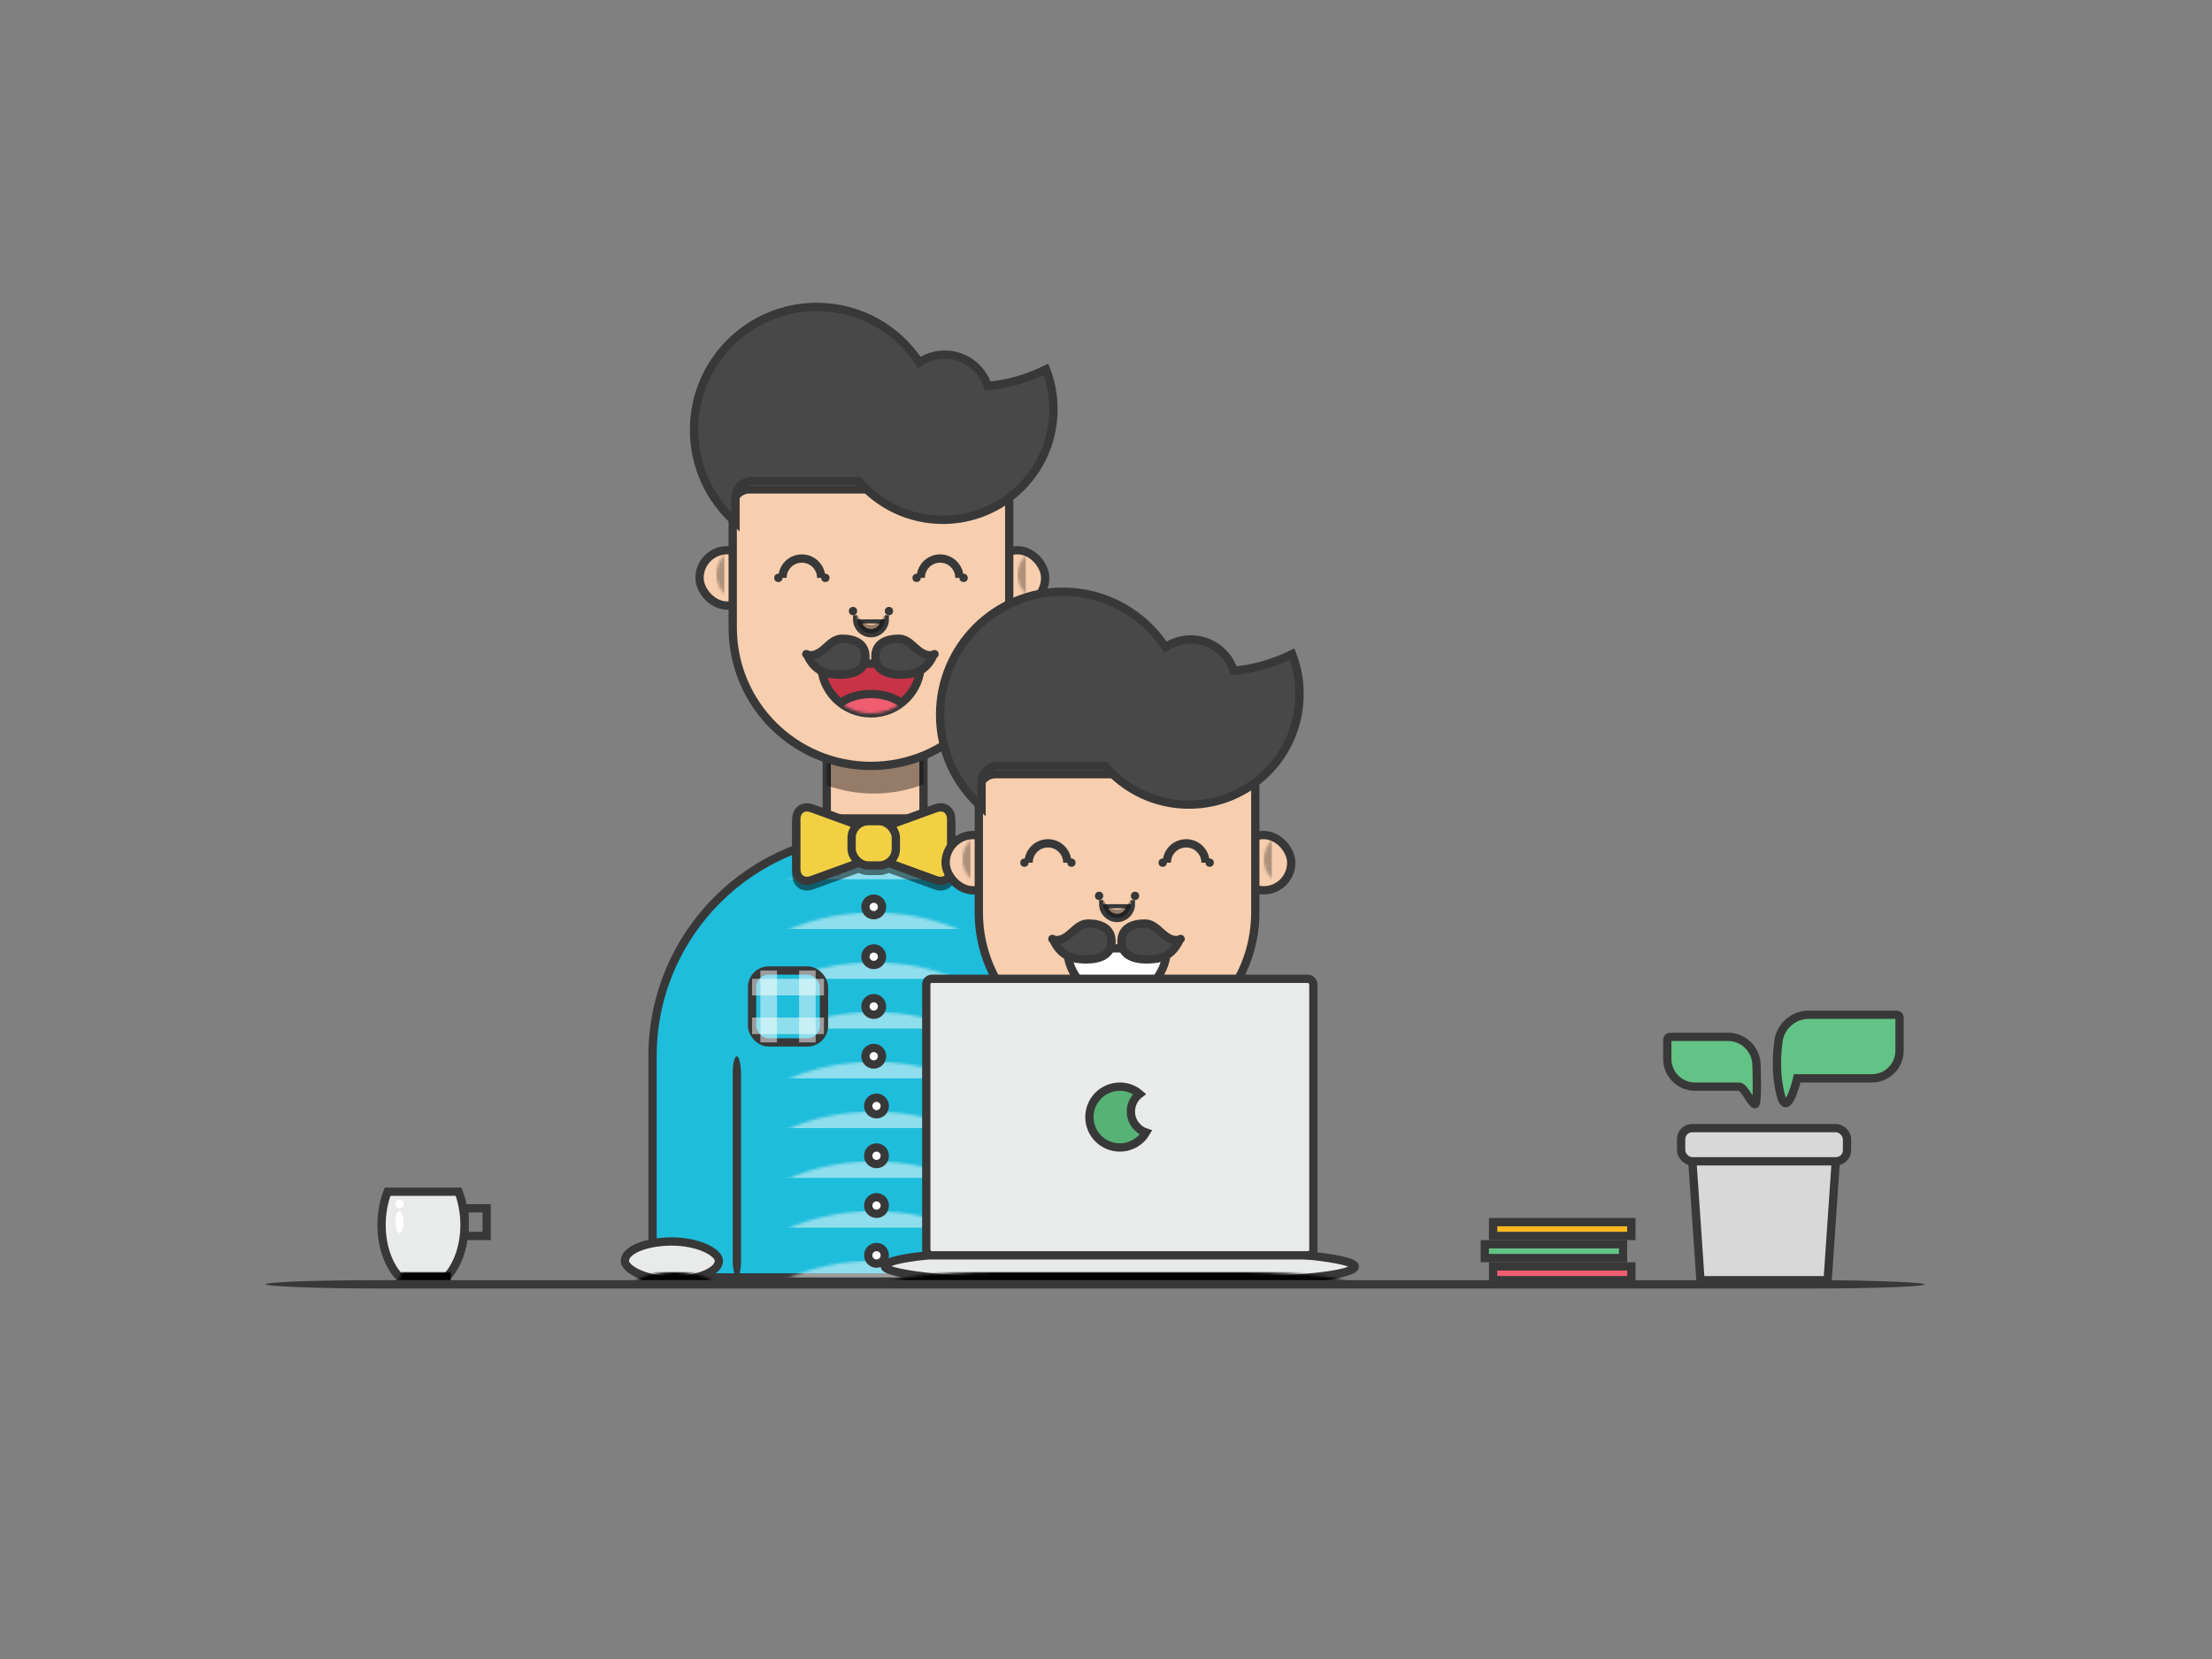 <?xml version="1.0" encoding="UTF-8" standalone="no"?>
<svg width="800px" height="600px" viewBox="0 0 800 600" version="1.1" xmlns="http://www.w3.org/2000/svg" xmlns:xlink="http://www.w3.org/1999/xlink" xmlns:sketch="http://www.bohemiancoding.com/sketch/ns">
    <rect x="0" y="0" width="800" height="600" fill="#808080" stroke="none"/>
    <!-- Generator: Sketch 3.3.3 (12072) - http://www.bohemiancoding.com/sketch -->
    <title>Artboard 1</title>
    <desc>Created with Sketch.</desc>
    <defs>
        <path d="M160,80 C160,35.817 124.183,0 80,0 C35.817,0 0,35.817 0,80 L0,160 L160,160 L160,80 Z" id="path-1"></path>
        <rect id="path-3" x="0" y="0" width="35" height="22"></rect>
        <rect id="path-5" x="0" y="0" width="20" height="20" rx="40"></rect>
        <rect id="path-7" x="0" y="0" width="20" height="20" rx="40"></rect>
        <path d="M36,0 C36,9.941 27.941,18 18,18 C8.059,18 0,9.941 0,0 L36,0 Z" id="path-9"></path>
        <rect id="path-11" x="0" y="0" width="20" height="20" rx="40"></rect>
        <rect id="path-13" x="0" y="0" width="20" height="20" rx="40"></rect>
        <rect id="path-15" x="0" y="0" width="170" height="10" rx="40"></rect>
        <rect id="path-17" x="0" y="0" width="34" height="14" rx="20"></rect>
        <path id="path-19" d="M7.688,32 L22.39,32 C26.934,28.067 30,20.583 30,12 C30,7.642 29.209,3.567 27.836,4.4408921e-16 C27,0 3,7.10542736e-14 2.178,4.4408921e-16 C0.796,3.539 0,7.627 0,12 C0,20.632 3.101,28.153 7.688,32 Z"></path>
    </defs>
    <g id="Page-1" stroke="none" stroke-width="1" fill="none" fill-rule="evenodd" sketch:type="MSPage">
        <g id="Artboard-1" sketch:type="MSArtboardGroup">
            <rect id="table" fill="#383838" sketch:type="MSShapeGroup" x="96" y="463" width="600" height="3" rx="40"></rect>
            <g id="torso" sketch:type="MSLayerGroup" transform="translate(236, 274)">
                <g id="body" transform="translate(0, 28)">
                    <mask id="mask-2" sketch:name="Mask" fill="white">
                        <use xlink:href="#path-1"></use>
                    </mask>
                    <use id="Mask" stroke="#383838" stroke-width="3" fill="#1EBDDB" sketch:type="MSShapeGroup" xlink:href="#path-1"></use>
                    <rect id="checkered" fill-opacity="0.5" fill="#FFFFFF" sketch:type="MSShapeGroup" mask="url(#mask-2)" x="0" y="154" width="160" height="6"></rect>
                    <rect id="checkered" fill-opacity="0.5" fill="#FFFFFF" sketch:type="MSShapeGroup" mask="url(#mask-2)" x="0" y="136" width="160" height="6"></rect>
                    <rect id="checkered" fill-opacity="0.5" fill="#FFFFFF" sketch:type="MSShapeGroup" mask="url(#mask-2)" x="0" y="118" width="160" height="6"></rect>
                    <rect id="checkered" fill-opacity="0.5" fill="#FFFFFF" sketch:type="MSShapeGroup" mask="url(#mask-2)" x="0" y="100" width="160" height="6"></rect>
                    <rect id="checkered" fill-opacity="0.5" fill="#FFFFFF" sketch:type="MSShapeGroup" mask="url(#mask-2)" x="0" y="82" width="160" height="6"></rect>
                    <rect id="checkered" fill-opacity="0.5" fill="#FFFFFF" sketch:type="MSShapeGroup" mask="url(#mask-2)" x="0" y="64" width="160" height="6"></rect>
                    <rect id="checkered" fill-opacity="0.5" fill="#FFFFFF" sketch:type="MSShapeGroup" mask="url(#mask-2)" x="0" y="46" width="160" height="6"></rect>
                    <rect id="checkered" fill-opacity="0.5" fill="#FFFFFF" sketch:type="MSShapeGroup" mask="url(#mask-2)" x="0" y="28" width="160" height="6"></rect>
                    <rect id="checkered" fill-opacity="0.5" fill="#FFFFFF" sketch:type="MSShapeGroup" mask="url(#mask-2)" x="0" y="10" width="160" height="6"></rect>
                    <rect id="checkered" fill-opacity="0.5" fill="#FFFFFF" sketch:type="MSShapeGroup" mask="url(#mask-2)" x="5" y="0" width="6" height="160"></rect>
                    <rect id="checkered" fill-opacity="0.5" fill="#FFFFFF" sketch:type="MSShapeGroup" mask="url(#mask-2)" x="23" y="0" width="6" height="160"></rect>
                    <rect id="checkered" fill-opacity="0.5" fill="#FFFFFF" sketch:type="MSShapeGroup" mask="url(#mask-2)" x="41" y="0" width="6" height="160"></rect>
                    <rect id="checkered" fill-opacity="0.5" fill="#FFFFFF" sketch:type="MSShapeGroup" mask="url(#mask-2)" x="59" y="0" width="6" height="160"></rect>
                    <rect id="checkered" fill-opacity="0.5" fill="#FFFFFF" sketch:type="MSShapeGroup" mask="url(#mask-2)" x="77" y="0" width="6" height="160"></rect>
                    <rect id="checkered" fill-opacity="0.5" fill="#FFFFFF" sketch:type="MSShapeGroup" mask="url(#mask-2)" x="95" y="0" width="6" height="160"></rect>
                    <rect id="checkered" fill-opacity="0.5" fill="#FFFFFF" sketch:type="MSShapeGroup" mask="url(#mask-2)" x="113" y="0" width="6" height="160"></rect>
                    <rect id="checkered" fill-opacity="0.5" fill="#FFFFFF" sketch:type="MSShapeGroup" mask="url(#mask-2)" x="131" y="0" width="6" height="160"></rect>
                    <rect id="checkered" fill-opacity="0.5" fill="#FFFFFF" sketch:type="MSShapeGroup" mask="url(#mask-2)" x="149" y="0" width="6" height="160"></rect>
                </g>
                <rect id="arm" fill="#383838" sketch:type="MSShapeGroup" x="29" y="108" width="3" height="80" rx="6"></rect>
                <rect id="arm" fill="#383838" sketch:type="MSShapeGroup" x="128" y="108" width="3" height="80" rx="6"></rect>
                <g id="button" transform="translate(77, 51)" stroke="#383838" stroke-width="3" fill="#FFFFFF" sketch:type="MSShapeGroup">
                    <circle cx="4" cy="129" r="3"></circle>
                    <circle cx="4" cy="111" r="3"></circle>
                    <circle cx="4" cy="93" r="3"></circle>
                    <circle cx="4" cy="75" r="3"></circle>
                    <circle cx="3" cy="57" r="3"></circle>
                    <circle cx="3" cy="39" r="3"></circle>
                    <circle cx="3" cy="21" r="3"></circle>
                    <circle cx="3" cy="3" r="3"></circle>
                </g>
                <g id="pocket" transform="translate(36, 77)" sketch:type="MSShapeGroup">
                    <rect stroke="#383838" stroke-width="3" fill="#1EBDDB" x="0" y="0" width="26" height="26" rx="6"></rect>
                    <rect id="checkered" fill-opacity="0.5" fill="#FFFFFF" x="0" y="3" width="26" height="6"></rect>
                    <rect id="checkered" fill-opacity="0.5" fill="#FFFFFF" x="0" y="17" width="26" height="6"></rect>
                    <rect id="checkered" fill-opacity="0.5" fill="#FFFFFF" x="3" y="0" width="6" height="26"></rect>
                    <rect id="checkered" fill-opacity="0.5" fill="#FFFFFF" x="17" y="0" width="6" height="26"></rect>
                </g>
                <g id="neck" transform="translate(63, 0)">
                    <mask id="mask-4" sketch:name="Mask" fill="white">
                        <use xlink:href="#path-3"></use>
                    </mask>
                    <use id="Mask" stroke="#383838" stroke-width="3" fill="#F7CEAE" sketch:type="MSShapeGroup" xlink:href="#path-3"></use>
                    <circle id="shadow" fill-opacity="0.4" fill="#000000" sketch:type="MSShapeGroup" mask="url(#mask-4)" cx="17" cy="-37" r="50"></circle>
                </g>
                <g id="shadow" transform="translate(52, 20)" stroke="#000000" stroke-width="3" fill="#F05D71" sketch:type="MSShapeGroup" opacity="0.5">
                    <path d="M34,19.474 L34,20.292 L50.363,26.242 C53.476,27.374 56,25.606 56,22.293 L56,4.291 C56,0.981 53.476,-0.79 50.363,0.342 L34,6.292 L34,6.526 C32.938,5.576 31.535,5 29.997,5 L26.003,5 C24.463,5 23.061,5.577 22,6.526 L22,6.292 L5.637,0.342 C2.524,-0.79 3.55271368e-15,0.978 3.55271368e-15,4.291 L0,22.294 C0,25.604 2.524,27.375 5.637,26.243 L22,20.292 L22,19.474 C23.062,20.424 24.465,21 26.003,21 L29.997,21 C31.537,21 32.939,20.423 34,19.474 Z" id="right"></path>
                </g>
                <g id="bow-tie" transform="translate(52, 17)" stroke="#383838" stroke-width="3" sketch:type="MSShapeGroup" fill="#F2D044">
                    <path d="M34,7.292 L50.363,1.342 C53.476,0.21 56,1.981 56,5.291 L56,23.293 C56,26.606 53.476,28.374 50.363,27.242 L34,21.292 L34,7.292 Z" id="right"></path>
                    <path d="M0,7.292 L16.363,1.342 C19.476,0.21 22,1.981 22,5.291 L22,23.293 C22,26.606 19.476,28.374 16.363,27.242 L0,21.292 L0,7.292 Z" id="left" transform="translate(11, 14.292) rotate(-180) translate(-11, -14.292) "></path>
                    <rect id="center" x="20" y="6" width="16" height="16" rx="6"></rect>
                </g>
            </g>
            <g id="face" sketch:type="MSLayerGroup" transform="translate(251, 111)">
                <g id="ear" transform="translate(107, 88)">
                    <mask id="mask-6" sketch:name="Mask" fill="white">
                        <use xlink:href="#path-5"></use>
                    </mask>
                    <use id="Mask" stroke="#383838" stroke-width="3" fill="#F7CEAE" sketch:type="MSShapeGroup" xlink:href="#path-5"></use>
                    <rect id="shadow" fill-opacity="0.3" fill="#000000" sketch:type="MSShapeGroup" mask="url(#mask-6)" x="10" y="-1" width="3" height="22"></rect>
                </g>
                <g id="ear" transform="translate(2, 88)">
                    <mask id="mask-8" sketch:name="Mask" fill="white">
                        <use xlink:href="#path-7"></use>
                    </mask>
                    <use id="Mask" stroke="#383838" stroke-width="3" fill="#F7CEAE" sketch:type="MSShapeGroup" xlink:href="#path-7"></use>
                    <rect id="shadow" fill-opacity="0.3" fill="#000000" sketch:type="MSShapeGroup" mask="url(#mask-8)" x="6" y="-1" width="3" height="22"></rect>
                </g>
                <path d="M114,116 C114,143.614 91.614,166 64,166 C36.386,166 14,143.614 14,116 L14,72.006 C14,68.689 16.688,66 19.993,66 L110.003,66 C112.21,66 114,67.794 114,70.007 L114,116 Z" stroke="#383838" stroke-width="3" fill="#F7CEAE" sketch:type="MSShapeGroup"></path>
                <path d="M106.207,28.552 C104.084,21.995 97.941,17.255 90.692,17.255 C87.289,17.255 84.13,18.3 81.515,20.087 C73.581,7.988 59.918,0 44.393,0 C19.875,0 0,19.923 0,44.5 C0,57.777 5.801,69.696 15,77.849 L15,69.006 C15,65.689 17.688,63 20.993,63 L59.602,63 C66.938,71.569 77.835,77 90,77 C112.091,77 130,59.091 130,37 C130,31.915 129.051,27.052 127.321,22.578 C119.354,26.472 112.131,28.074 106.207,28.552 Z" id="Oval-20" stroke="#383838" stroke-width="3" fill="#484848" sketch:type="MSShapeGroup"></path>
                <g id="tongue" transform="translate(46, 129)">
                    <mask id="mask-10" sketch:name="Mask" fill="white">
                        <use xlink:href="#path-9"></use>
                    </mask>
                    <use id="Mask" stroke="#383838" stroke-width="3" fill="#C83347" sketch:type="MSShapeGroup" xlink:href="#path-9"></use>
                    <ellipse stroke="#383838" stroke-width="3" fill="#F05D71" sketch:type="MSShapeGroup" mask="url(#mask-10)" cx="18" cy="21" rx="15" ry="10"></ellipse>
                </g>
                <g id="moustach" transform="translate(40, 120)" stroke-width="3" stroke="#383838" fill="#484848" sketch:type="MSShapeGroup">
                    <path d="M9.586,13 C13.599,12.923 18.509,12.615 21.586,6 C22.586,5 21.586,6 20.586,6 C15.586,6 13.721,0 9.047,0 C4.374,0 0.586,1.788 0.586,6.462 C0.586,11.135 4.374,12.923 9.586,13 Z" transform="translate(11.293, 6.5) scale(-1, 1) translate(-11.293, -6.5) "></path>
                    <path d="M34.586,13 C38.599,12.923 43.509,12.615 46.586,6 C47.586,5 46.586,6 45.586,6 C40.586,6 38.721,0 34.047,0 C29.374,0 25.586,1.788 25.586,6.462 C25.586,11.135 29.374,12.923 34.586,13 Z"></path>
                </g>
                <g id="nose" transform="translate(56, 108)" sketch:type="MSShapeGroup">
                    <path d="M13,5 C13,7.761 10.761,10 8,10 C5.239,10 3,7.761 3,5 L13,5 Z" stroke="#383838" stroke-width="3"></path>
                    <rect fill="#F7CEAE" x="3" y="2" width="10" height="3"></rect>
                    <circle id="end-point" fill="#383838" cx="1.5" cy="2" r="1.5"></circle>
                    <circle id="end-point" fill="#383838" cx="14.5" cy="2" r="1.5"></circle>
                    <path d="M12.771,3.5 C12.92,3.974 13,4.477 13,5 C13,7.761 10.761,10 8,10 C5.239,10 3,7.761 3,5 C3,4.477 3.08,3.974 3.229,3.5 C3.866,5.529 5.761,7 8,7 C10.239,7 12.134,5.529 12.771,3.5 Z" id="shadow" fill-opacity="0.4" fill="#000000"></path>
                </g>
                <g id="eye-" transform="translate(79, 91)" sketch:type="MSShapeGroup">
                    <circle id="arch" stroke="#383838" stroke-width="3" cx="10" cy="7" r="7"></circle>
                    <rect id="overlay" fill="#F7CEAE" x="0" y="7" width="20" height="10"></rect>
                    <circle id="end-point" fill="#383838" cx="18.5" cy="7" r="1.5"></circle>
                    <circle id="end-point" fill="#383838" cx="1.5" cy="7" r="1.5"></circle>
                </g>
                <g id="eye" transform="translate(29, 91)" sketch:type="MSShapeGroup">
                    <circle id="arch" stroke="#383838" stroke-width="3" cx="10" cy="7" r="7"></circle>
                    <rect id="overlay" fill="#F7CEAE" x="0" y="7" width="20" height="10"></rect>
                    <circle id="end-point" fill="#383838" cx="18.5" cy="7" r="1.5"></circle>
                    <circle id="end-point" fill="#383838" cx="1.5" cy="7" r="1.5"></circle>
                </g>
            </g>
            <g id="face" sketch:type="MSLayerGroup" transform="translate(340, 214)">
                <g id="ear" transform="translate(107, 88)">
                    <mask id="mask-12" sketch:name="Mask" fill="white">
                        <use xlink:href="#path-11"></use>
                    </mask>
                    <use id="Mask" stroke="#383838" stroke-width="3" fill="#F7CEAE" sketch:type="MSShapeGroup" xlink:href="#path-11"></use>
                    <rect id="shadow" fill-opacity="0.3" fill="#000000" sketch:type="MSShapeGroup" mask="url(#mask-12)" x="10" y="-1" width="3" height="22"></rect>
                </g>
                <g id="ear" transform="translate(2, 88)">
                    <mask id="mask-14" sketch:name="Mask" fill="white">
                        <use xlink:href="#path-13"></use>
                    </mask>
                    <use id="Mask" stroke="#383838" stroke-width="3" fill="#F7CEAE" sketch:type="MSShapeGroup" xlink:href="#path-13"></use>
                    <rect id="shadow" fill-opacity="0.3" fill="#000000" sketch:type="MSShapeGroup" mask="url(#mask-14)" x="6" y="-1" width="3" height="22"></rect>
                </g>
                <path d="M114,116 C114,143.614 91.614,166 64,166 C36.386,166 14,143.614 14,116 L14,72.006 C14,68.689 16.688,66 19.993,66 L110.003,66 C112.21,66 114,67.794 114,70.007 L114,116 Z" stroke="#383838" stroke-width="3" fill="#F7CEAE" sketch:type="MSShapeGroup"></path>
                <path d="M106.207,28.552 C104.084,21.995 97.941,17.255 90.692,17.255 C87.289,17.255 84.13,18.3 81.515,20.087 C73.581,7.988 59.918,0 44.393,0 C19.875,0 0,19.923 0,44.5 C0,57.777 5.801,69.696 15,77.849 L15,69.006 C15,65.689 17.688,63 20.993,63 L59.602,63 C66.938,71.569 77.835,77 90,77 C112.091,77 130,59.091 130,37 C130,31.915 129.051,27.052 127.321,22.578 C119.354,26.472 112.131,28.074 106.207,28.552 Z" id="Oval-20" stroke="#383838" stroke-width="3" fill="#484848" sketch:type="MSShapeGroup"></path>
                <path d="M82,129 C82,138.941 73.941,147 64,147 C54.059,147 46,138.941 46,129 L82,129 Z" id="mouth" stroke="#383838" stroke-width="3" fill="#FFFFFF" sketch:type="MSShapeGroup"></path>
                <g id="moustach" transform="translate(40, 120)" stroke-width="3" stroke="#383838" fill="#484848" sketch:type="MSShapeGroup">
                    <path d="M9.586,13 C13.599,12.923 18.509,12.615 21.586,6 C22.586,5 21.586,6 20.586,6 C15.586,6 13.721,0 9.047,0 C4.374,0 0.586,1.788 0.586,6.462 C0.586,11.135 4.374,12.923 9.586,13 Z" transform="translate(11.293, 6.5) scale(-1, 1) translate(-11.293, -6.5) "></path>
                    <path d="M34.586,13 C38.599,12.923 43.509,12.615 46.586,6 C47.586,5 46.586,6 45.586,6 C40.586,6 38.721,0 34.047,0 C29.374,0 25.586,1.788 25.586,6.462 C25.586,11.135 29.374,12.923 34.586,13 Z"></path>
                </g>
                <g id="nose" transform="translate(56, 108)" sketch:type="MSShapeGroup">
                    <path d="M13,5 C13,7.761 10.761,10 8,10 C5.239,10 3,7.761 3,5 L13,5 Z" stroke="#383838" stroke-width="3"></path>
                    <rect fill="#F7CEAE" x="3" y="2" width="10" height="3"></rect>
                    <circle id="end-point" fill="#383838" cx="1.5" cy="2" r="1.5"></circle>
                    <circle id="end-point" fill="#383838" cx="14.5" cy="2" r="1.5"></circle>
                    <path d="M12.771,3.5 C12.92,3.974 13,4.477 13,5 C13,7.761 10.761,10 8,10 C5.239,10 3,7.761 3,5 C3,4.477 3.08,3.974 3.229,3.5 C3.866,5.529 5.761,7 8,7 C10.239,7 12.134,5.529 12.771,3.5 Z" id="shadow" fill-opacity="0.4" fill="#000000"></path>
                </g>
                <g id="eye-" transform="translate(79, 91)" sketch:type="MSShapeGroup">
                    <circle id="arch" stroke="#383838" stroke-width="3" cx="10" cy="7" r="7"></circle>
                    <rect id="overlay" fill="#F7CEAE" x="0" y="7" width="20" height="10"></rect>
                    <circle id="end-point" fill="#383838" cx="18.5" cy="7" r="1.5"></circle>
                    <circle id="end-point" fill="#383838" cx="1.5" cy="7" r="1.5"></circle>
                </g>
                <g id="eye" transform="translate(29, 91)" sketch:type="MSShapeGroup">
                    <circle id="arch" stroke="#383838" stroke-width="3" cx="10" cy="7" r="7"></circle>
                    <rect id="overlay" fill="#F7CEAE" x="0" y="7" width="20" height="10"></rect>
                    <circle id="end-point" fill="#383838" cx="18.5" cy="7" r="1.5"></circle>
                    <circle id="end-point" fill="#383838" cx="1.5" cy="7" r="1.5"></circle>
                </g>
            </g>
            <g id="plant" sketch:type="MSLayerGroup" transform="translate(603, 367)" stroke="#383838" stroke-width="3">
                <g id="pot" transform="translate(5, 41)" fill="#D8D8D8" sketch:type="MSShapeGroup">
                    <path d="M4,11 L56,11 L53,55 L7,55 L4,11 Z" id="pot-bottom"></path>
                    <rect id="pot-top" x="0" y="0" width="60" height="12" rx="4"></rect>
                </g>
                <path d="M0,8.993 C0,8.445 0.452,8 0.993,8 L22.007,8 C27.526,8 32.127,12.475 32.248,17.993 C32.248,17.993 32.714,29.857 32,32 C31.286,34.143 28.031,26 26,26 L10.009,26 C4.481,26 0,21.527 0,16 L0,8.993 Z" id="small-leaf" fill="#63C285" sketch:type="MSShapeGroup"></path>
                <path d="M40.157,9.954 C40.623,4.457 45.48,0 51,0 L83,0 C83.552,0 84,0.439 84,1.003 L84,12.995 C84,18.521 79.519,23 73.999,23 L47,23 C47,23 43.401,38.203 41,29 C38.599,19.797 40.157,9.954 40.157,9.954 Z" id="big-leaf" fill="#63C285" sketch:type="MSShapeGroup"></path>
            </g>
            <rect id="book" stroke="#383838" stroke-width="3" fill="#F05D71" sketch:type="MSShapeGroup" x="540" y="458" width="50" height="5"></rect>
            <rect id="book" stroke="#383838" stroke-width="3" fill="#63C285" sketch:type="MSShapeGroup" x="537" y="450" width="50" height="5"></rect>
            <rect id="book" stroke="#383838" stroke-width="3" fill="#FDB822" sketch:type="MSShapeGroup" x="540" y="442" width="50" height="5"></rect>
            <g id="laptop" sketch:type="MSLayerGroup" transform="translate(320, 354)">
                <g id="base-shadow" transform="translate(0, 99)">
                    <mask id="mask-16" sketch:name="Mask" fill="white">
                        <use xlink:href="#path-15"></use>
                    </mask>
                    <use id="Mask" stroke="#383838" stroke-width="3" fill="#E9EAEA" sketch:type="MSShapeGroup" xlink:href="#path-15"></use>
                    <rect fill="#000000" sketch:type="MSShapeGroup" mask="url(#mask-16)" x="0" y="7" width="170" height="3"></rect>
                </g>
                <rect id="screen" stroke="#383838" stroke-width="3" fill="#E9EAEA" sketch:type="MSShapeGroup" x="15" y="0" width="140" height="100" rx="2"></rect>
                <path d="M94.474,55.593 C92.559,58.83 89.033,61 85,61 C78.925,61 74,56.075 74,50 C74,43.925 78.925,39 85,39 C87.729,39 90.225,39.994 92.148,41.639 C90.235,43.101 89,45.406 89,48 C89,51.536 91.294,54.535 94.474,55.593 Z" id="logo" stroke="#383838" stroke-width="3" fill="#57B275" sketch:type="MSShapeGroup"></path>
            </g>
            <g id="mouse" sketch:type="MSLayerGroup" transform="translate(226, 449)">
                <g id="shadow">
                    <mask id="mask-18" sketch:name="Mask" fill="white">
                        <use xlink:href="#path-17"></use>
                    </mask>
                    <use id="Mask" stroke="#383838" stroke-width="3" fill="#E9EAEA" sketch:type="MSShapeGroup" xlink:href="#path-17"></use>
                    <rect fill="#000000" sketch:type="MSShapeGroup" mask="url(#mask-18)" x="1" y="11" width="32" height="3"></rect>
                </g>
            </g>
            <g id="mug" sketch:type="MSLayerGroup" transform="translate(138, 431)">
                <rect id="handle" stroke="#383838" stroke-width="3" sketch:type="MSShapeGroup" x="30" y="6" width="8" height="10"></rect>
                <g id="shadow">
                    <mask id="mask-20" sketch:name="Mask" fill="white">
                        <use xlink:href="#path-19"></use>
                    </mask>
                    <use id="Mask" stroke="#383838" stroke-width="3" fill="#E9EAEA" sketch:type="MSShapeGroup" xlink:href="#path-19"></use>
                    <rect fill="#000000" sketch:type="MSShapeGroup" mask="url(#mask-20)" x="5" y="29" width="20" height="3"></rect>
                </g>
                <g id="shine" transform="translate(5, 3)" fill="#FFFFFF" sketch:type="MSShapeGroup">
                    <rect x="0" y="4" width="3" height="8" rx="20"></rect>
                    <circle cx="1.5" cy="1.5" r="1.5"></circle>
                </g>
            </g>
        </g>
    </g>
</svg>